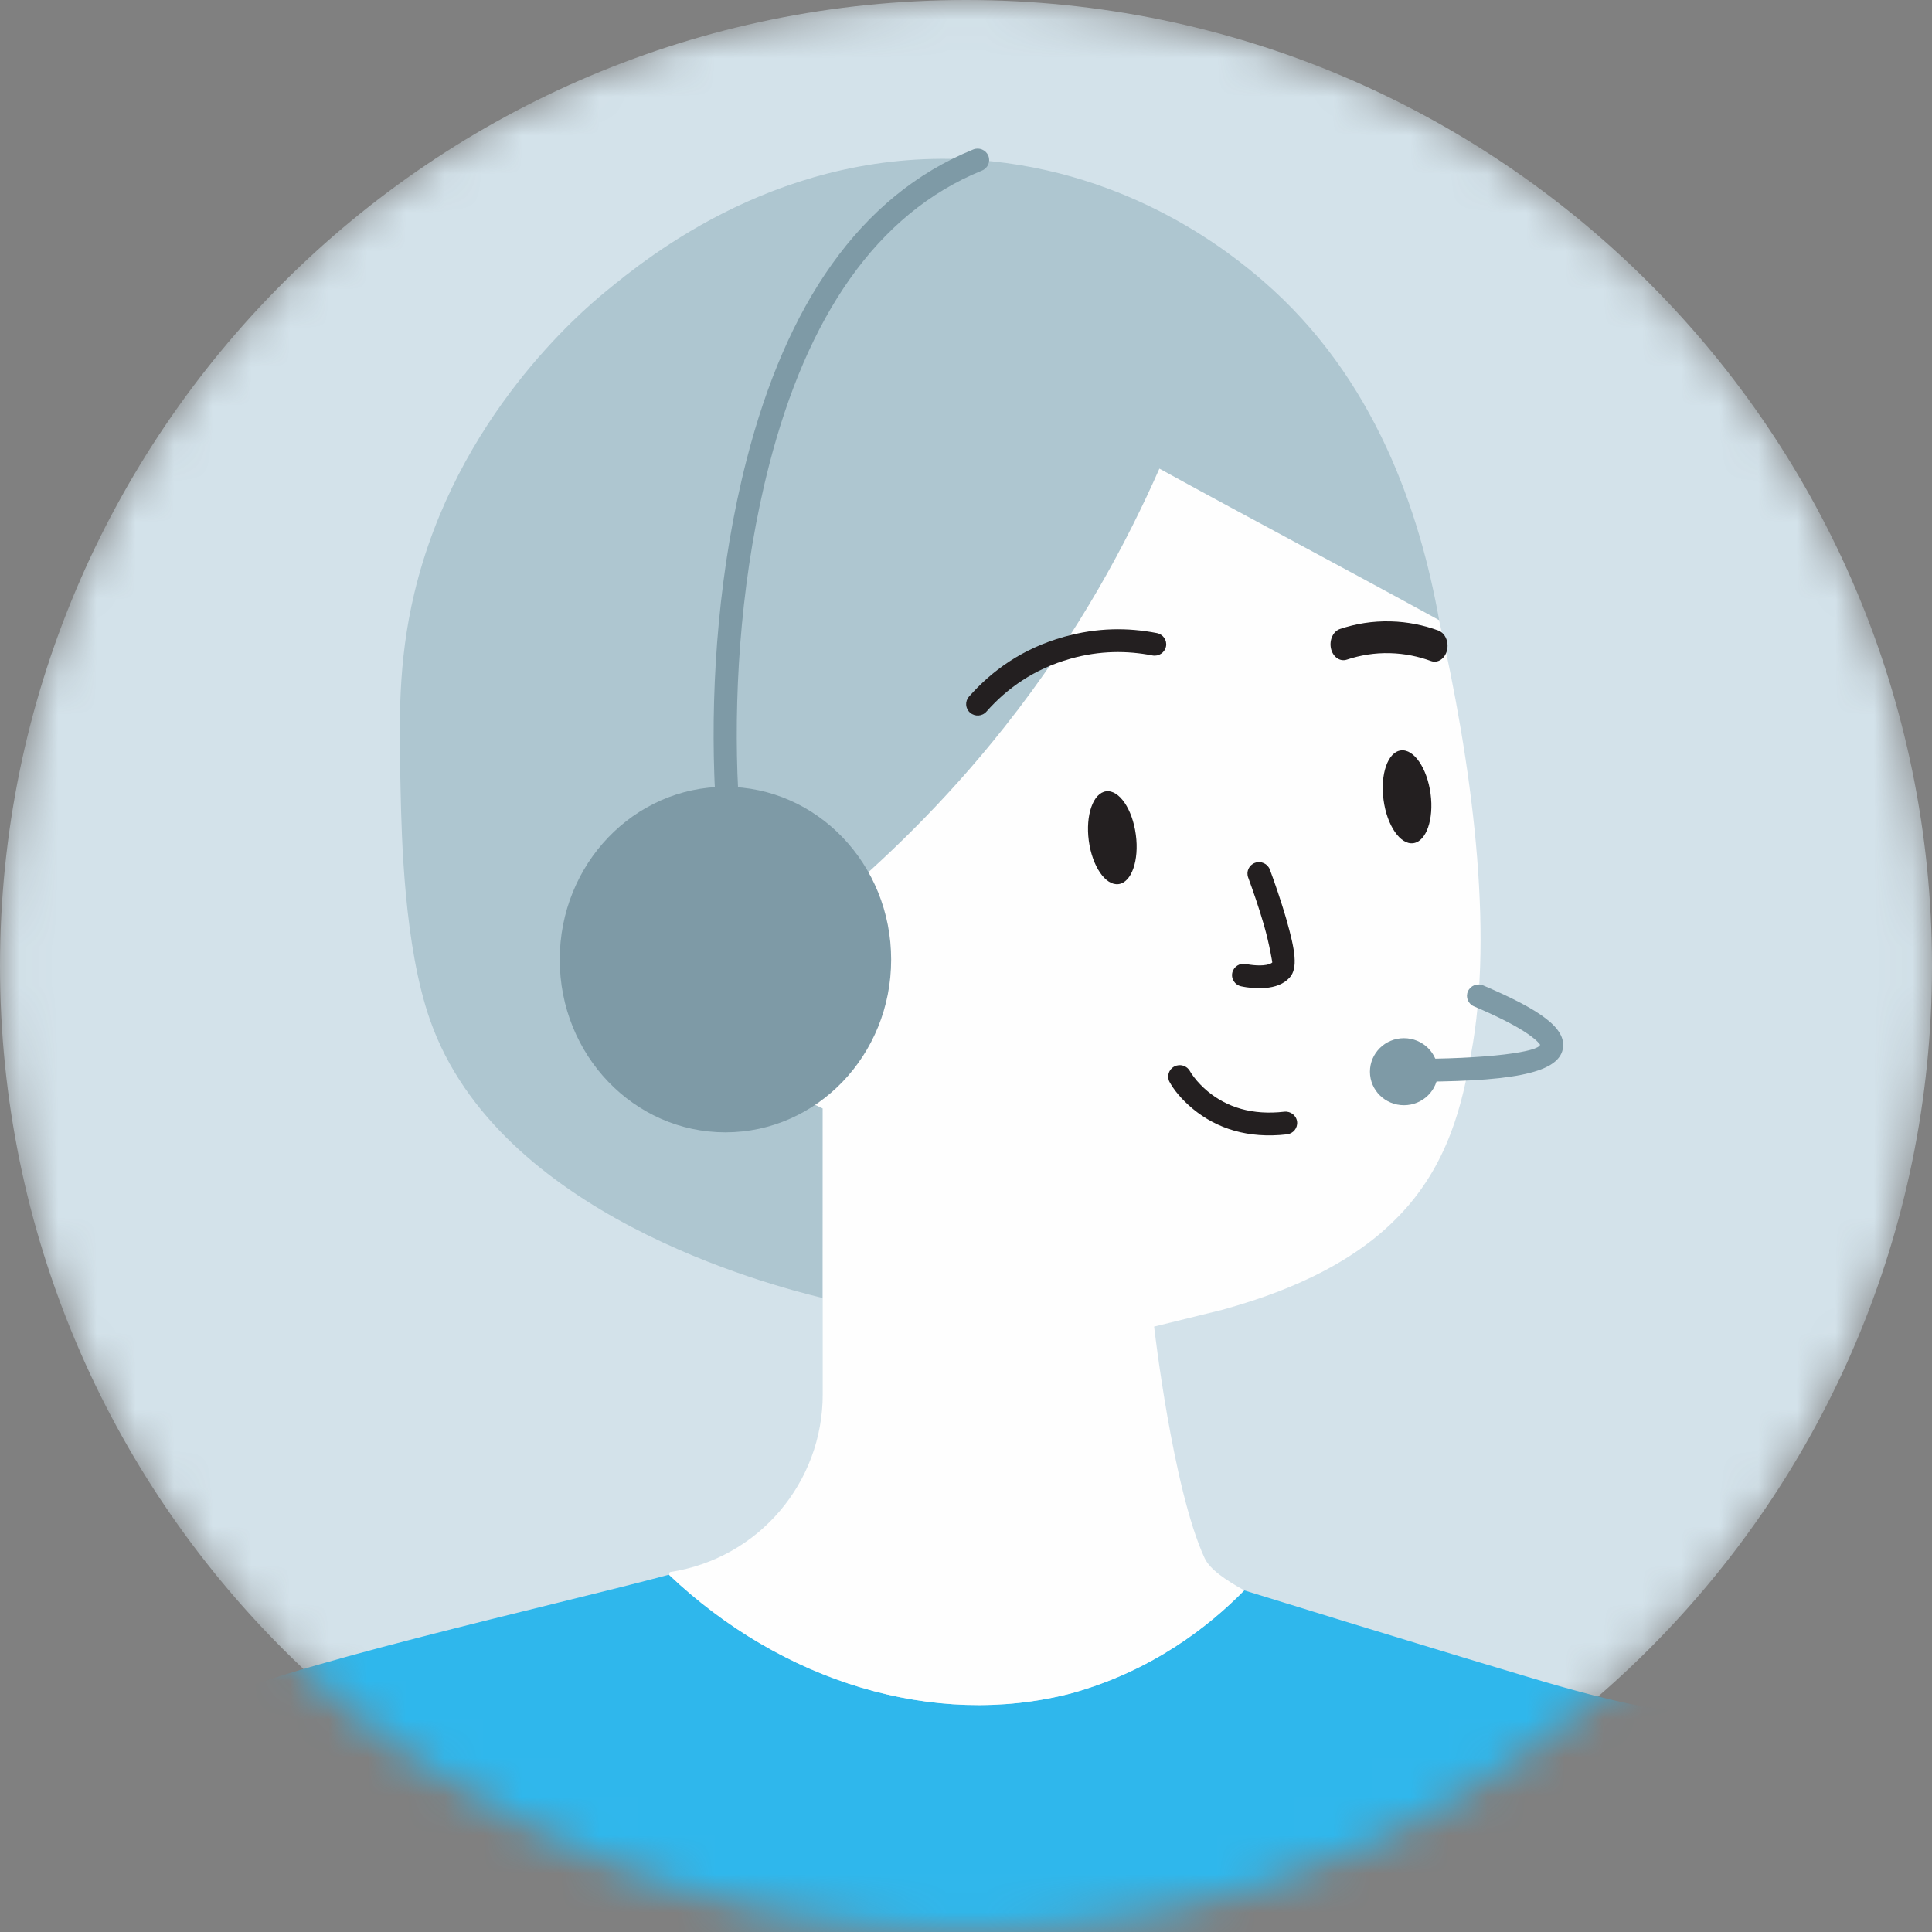 <svg width="50" height="50" viewBox="0 0 50 50" fill="none" xmlns="http://www.w3.org/2000/svg">
<rect x="0" y="0" width="50" height="50" fill="#808080" stroke="none"/>
<mask id="mask0" mask-type="alpha" maskUnits="userSpaceOnUse" x="0" y="0" width="50" height="50">
<path fill-rule="evenodd" clip-rule="evenodd" d="M50 25C50 38.807 38.807 50 25 50C11.193 50 0 38.807 0 25C0 11.193 11.193 0 25 0C38.807 0 50 11.193 50 25Z" fill="#D3E2EA"/>
</mask>
<g mask="url(#mask0)">
<path fill-rule="evenodd" clip-rule="evenodd" d="M50 25C50 38.807 38.807 50 25 50C11.193 50 0 38.807 0 25C0 11.193 11.193 0 25 0C38.807 0 50 11.193 50 25Z" fill="#D3E2EA"/>
<path fill-rule="evenodd" clip-rule="evenodd" d="M21.294 28.686C26.61 24.469 31.927 20.252 37.243 16.036C36.745 13.267 35.599 9.78 32.676 7.261C31.918 6.608 29.3 4.436 25.302 4.142C20.272 3.773 16.76 6.655 15.676 7.544C15.044 8.062 11.808 10.806 10.724 15.345C10.294 17.145 10.328 18.699 10.367 20.442C10.394 21.677 10.456 24.489 11.134 26.41C12.902 31.427 19.874 33.248 21.29 33.592C21.291 31.956 21.293 30.321 21.294 28.686Z" fill="#AEC6D0"/>
<path fill-rule="evenodd" clip-rule="evenodd" d="M5.316 44.127C6.742 43.235 14.593 41.49 17.311 40.753C20.227 43.523 24.172 44.74 27.705 43.828C29.797 43.253 31.273 42.104 32.199 41.158C34.069 41.738 35.953 42.315 37.851 42.89C38.415 43.061 38.979 43.23 39.543 43.399C44.172 44.789 43.904 44.099 43.88 44.127C30.083 61.275 2.593 45.831 5.316 44.127Z" fill="#2FB7EC"/>
<path fill-rule="evenodd" clip-rule="evenodd" d="M38.066 27.302C37.861 28.451 37.517 30.175 36.111 31.561C34.636 33.047 32.475 33.656 31.651 33.893L29.868 34.332C29.868 34.332 30.348 38.523 31.171 40.314C31.308 40.618 31.72 40.888 32.201 41.159C31.274 42.105 29.799 43.254 27.707 43.829C24.173 44.741 20.229 43.525 17.313 40.754C17.327 40.712 17.322 40.727 17.335 40.686C19.658 40.331 21.292 38.347 21.292 36.089V28.688C20.572 28.35 17.828 26.897 17.415 24.363C17.347 23.923 17.141 22.639 17.896 22.064C18.445 21.625 19.233 21.794 19.474 21.828C20.743 22.098 21.326 23.281 21.428 23.483C22.801 22.334 24.413 20.814 25.992 18.819C27.947 16.353 29.182 13.987 30.005 12.128C32.406 13.447 34.842 14.73 37.243 16.049C38.066 19.664 38.684 24.058 38.066 27.302Z" fill="#FEFEFE"/>
<path fill-rule="evenodd" clip-rule="evenodd" d="M35.806 20.701C35.894 21.364 36.239 21.867 36.575 21.822C36.911 21.779 37.112 21.205 37.023 20.542C36.934 19.879 36.59 19.376 36.253 19.421C35.917 19.464 35.717 20.037 35.806 20.701Z" fill="#231F20"/>
<path fill-rule="evenodd" clip-rule="evenodd" d="M28.178 21.759C28.267 22.423 28.612 22.925 28.948 22.881C29.285 22.838 29.485 22.264 29.395 21.601C29.307 20.937 28.963 20.435 28.626 20.479C28.29 20.523 28.09 21.096 28.178 21.759Z" fill="#231F20"/>
<path d="M37.223 16.317C36.841 16.178 36.433 16.092 35.989 16.081C35.519 16.069 35.086 16.142 34.681 16.277C34.503 16.336 34.398 16.561 34.445 16.781C34.493 17 34.676 17.131 34.854 17.072C35.202 16.957 35.573 16.893 35.975 16.904C36.356 16.914 36.706 16.988 37.034 17.107C37.211 17.171 37.397 17.047 37.449 16.828C37.501 16.61 37.4 16.382 37.223 16.317Z" fill="#231F20"/>
<path d="M30.267 27.999C30.366 28.184 30.564 28.444 30.876 28.701C31.493 29.209 32.303 29.472 33.306 29.357C33.47 29.338 33.588 29.192 33.569 29.03C33.55 28.868 33.401 28.752 33.236 28.771C32.403 28.866 31.756 28.656 31.26 28.248C31.116 28.129 30.996 28.002 30.9 27.876C30.845 27.803 30.81 27.749 30.797 27.724C30.72 27.579 30.539 27.524 30.392 27.6C30.246 27.676 30.19 27.855 30.267 27.999Z" fill="#231F20"/>
<path d="M29.94 16.384C29.201 16.24 28.402 16.237 27.54 16.48C26.462 16.783 25.675 17.352 25.077 18.029C24.969 18.152 24.982 18.338 25.107 18.445C25.232 18.552 25.421 18.54 25.529 18.416C26.057 17.819 26.754 17.315 27.705 17.047C28.465 16.833 29.171 16.836 29.824 16.963C29.986 16.995 30.143 16.891 30.176 16.731C30.208 16.571 30.102 16.416 29.94 16.384Z" fill="#231F20"/>
<path d="M32.303 22.71C32.321 22.759 32.355 22.85 32.397 22.971C32.469 23.174 32.54 23.386 32.607 23.597C32.645 23.719 32.681 23.837 32.714 23.951C32.861 24.467 32.927 24.908 32.927 24.907C32.897 24.941 32.815 24.971 32.691 24.981C32.585 24.989 32.466 24.983 32.349 24.966C32.302 24.959 32.267 24.953 32.25 24.949C32.089 24.913 31.929 25.013 31.892 25.172C31.856 25.331 31.957 25.489 32.119 25.525C32.15 25.532 32.2 25.542 32.264 25.551C32.422 25.573 32.583 25.582 32.74 25.569C33.004 25.548 33.224 25.468 33.377 25.298C33.591 25.059 33.525 24.609 33.291 23.791C33.257 23.672 33.219 23.549 33.179 23.422C33.11 23.204 33.037 22.985 32.963 22.777C32.919 22.652 32.885 22.558 32.864 22.505C32.807 22.352 32.635 22.274 32.479 22.33C32.324 22.387 32.245 22.557 32.303 22.71Z" fill="#231F20"/>
<path d="M36.337 27.994C39.032 28.006 40.325 27.799 40.446 27.143C40.544 26.609 39.861 26.132 38.384 25.502C38.232 25.437 38.056 25.506 37.99 25.656C37.924 25.805 37.994 25.979 38.146 26.044C38.786 26.317 39.256 26.559 39.55 26.764C39.778 26.923 39.858 27.029 39.857 27.038C39.824 27.214 38.573 27.414 36.34 27.404C36.174 27.403 36.039 27.535 36.039 27.698C36.038 27.861 36.172 27.994 36.337 27.994Z" fill="#7E9AA6"/>
<path fill-rule="evenodd" clip-rule="evenodd" d="M37.215 27.736C37.215 28.215 36.82 28.603 36.334 28.603C35.848 28.603 35.454 28.215 35.454 27.736C35.454 27.256 35.848 26.868 36.334 26.868C36.82 26.868 37.215 27.256 37.215 27.736Z" fill="#7E9AA6"/>
<path d="M19.099 20.344C19.095 20.29 19.09 20.184 19.085 20.03C19.003 17.649 19.2 14.775 19.907 12.028C20.886 8.223 22.667 5.532 25.414 4.414C25.567 4.352 25.64 4.179 25.577 4.029C25.514 3.878 25.338 3.806 25.186 3.869C22.229 5.071 20.347 7.915 19.326 11.883C18.603 14.693 18.403 17.618 18.486 20.05C18.491 20.209 18.497 20.321 18.501 20.38C18.511 20.543 18.653 20.667 18.818 20.657C18.983 20.646 19.109 20.506 19.099 20.344Z" fill="#7E9AA6"/>
<path fill-rule="evenodd" clip-rule="evenodd" d="M23.063 24.834C23.063 27.304 21.143 29.305 18.774 29.305C16.406 29.305 14.486 27.304 14.486 24.834C14.486 22.364 16.406 20.362 18.774 20.362C21.143 20.362 23.063 22.364 23.063 24.834Z" fill="#7E9AA6"/>
</g>
</svg>
